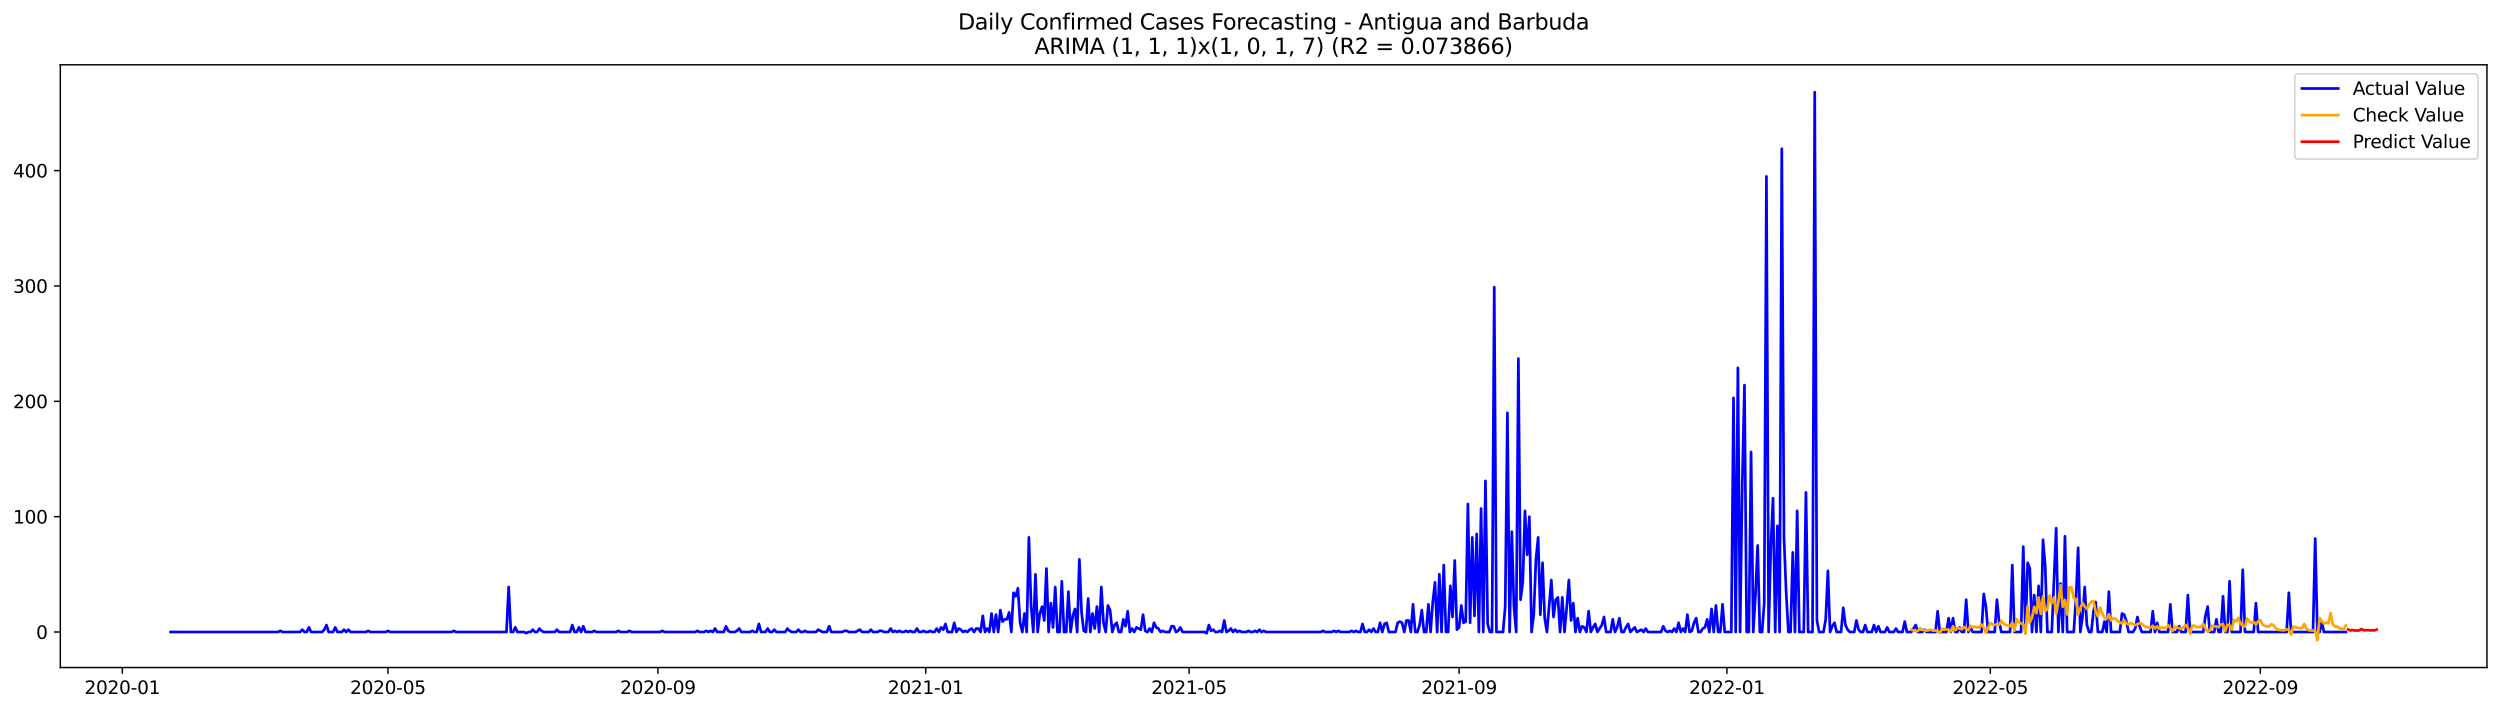 <?xml version="1.0" encoding="utf-8" standalone="no"?>
<!DOCTYPE svg PUBLIC "-//W3C//DTD SVG 1.1//EN"
  "http://www.w3.org/Graphics/SVG/1.1/DTD/svg11.dtd">
<svg xmlns:xlink="http://www.w3.org/1999/xlink" width="1379.688pt" height="392.274pt" viewBox="0 0 1379.688 392.274" xmlns="http://www.w3.org/2000/svg" version="1.1">
 <defs>
  <style type="text/css">*{stroke-linejoin: round; stroke-linecap: butt}</style>
 </defs>
 <g id="figure_1">
  <g id="patch_1">
   <path d="M 0 392.274 
L 1379.688 392.274 
L 1379.688 0 
L 0 0 
z
" style="fill: #ffffff"/>
  </g>
  <g id="axes_1">
   <g id="patch_2">
    <path d="M 33.288 368.396 
L 1372.487 368.396 
L 1372.487 35.755 
L 33.288 35.755 
z
" style="fill: #ffffff"/>
   </g>
   <g id="matplotlib.axis_1">
    <g id="xtick_1">
     <g id="line2d_1">
      <defs>
       <path id="m05536c8776" d="M 0 0 
L 0 3.5 
" style="stroke: #000000; stroke-width: 0.8"/>
      </defs>
      <g>
       <use xlink:href="#m05536c8776" x="67.509" y="368.396" style="stroke: #000000; stroke-width: 0.8"/>
      </g>
     </g>
     <g id="text_1">
      <!-- 2020-01 -->
      <g transform="translate(46.618 382.994)scale(0.1 -0.1)">
       <defs>
        <path id="DejaVuSans-32" d="M 1228 531 
L 3431 531 
L 3431 0 
L 469 0 
L 469 531 
Q 828 903 1448 1529 
Q 2069 2156 2228 2338 
Q 2531 2678 2651 2914 
Q 2772 3150 2772 3378 
Q 2772 3750 2511 3984 
Q 2250 4219 1831 4219 
Q 1534 4219 1204 4116 
Q 875 4013 500 3803 
L 500 4441 
Q 881 4594 1212 4672 
Q 1544 4750 1819 4750 
Q 2544 4750 2975 4387 
Q 3406 4025 3406 3419 
Q 3406 3131 3298 2873 
Q 3191 2616 2906 2266 
Q 2828 2175 2409 1742 
Q 1991 1309 1228 531 
z
" transform="scale(0.016)"/>
        <path id="DejaVuSans-30" d="M 2034 4250 
Q 1547 4250 1301 3770 
Q 1056 3291 1056 2328 
Q 1056 1369 1301 889 
Q 1547 409 2034 409 
Q 2525 409 2770 889 
Q 3016 1369 3016 2328 
Q 3016 3291 2770 3770 
Q 2525 4250 2034 4250 
z
M 2034 4750 
Q 2819 4750 3233 4129 
Q 3647 3509 3647 2328 
Q 3647 1150 3233 529 
Q 2819 -91 2034 -91 
Q 1250 -91 836 529 
Q 422 1150 422 2328 
Q 422 3509 836 4129 
Q 1250 4750 2034 4750 
z
" transform="scale(0.016)"/>
        <path id="DejaVuSans-2d" d="M 313 2009 
L 1997 2009 
L 1997 1497 
L 313 1497 
L 313 2009 
z
" transform="scale(0.016)"/>
        <path id="DejaVuSans-31" d="M 794 531 
L 1825 531 
L 1825 4091 
L 703 3866 
L 703 4441 
L 1819 4666 
L 2450 4666 
L 2450 531 
L 3481 531 
L 3481 0 
L 794 0 
L 794 531 
z
" transform="scale(0.016)"/>
       </defs>
       <use xlink:href="#DejaVuSans-32"/>
       <use xlink:href="#DejaVuSans-30" x="63.623"/>
       <use xlink:href="#DejaVuSans-32" x="127.246"/>
       <use xlink:href="#DejaVuSans-30" x="190.869"/>
       <use xlink:href="#DejaVuSans-2d" x="254.492"/>
       <use xlink:href="#DejaVuSans-30" x="290.576"/>
       <use xlink:href="#DejaVuSans-31" x="354.199"/>
      </g>
     </g>
    </g>
    <g id="xtick_2">
     <g id="line2d_2">
      <g>
       <use xlink:href="#m05536c8776" x="214.089" y="368.396" style="stroke: #000000; stroke-width: 0.8"/>
      </g>
     </g>
     <g id="text_2">
      <!-- 2020-05 -->
      <g transform="translate(193.197 382.994)scale(0.1 -0.1)">
       <defs>
        <path id="DejaVuSans-35" d="M 691 4666 
L 3169 4666 
L 3169 4134 
L 1269 4134 
L 1269 2991 
Q 1406 3038 1543 3061 
Q 1681 3084 1819 3084 
Q 2600 3084 3056 2656 
Q 3513 2228 3513 1497 
Q 3513 744 3044 326 
Q 2575 -91 1722 -91 
Q 1428 -91 1123 -41 
Q 819 9 494 109 
L 494 744 
Q 775 591 1075 516 
Q 1375 441 1709 441 
Q 2250 441 2565 725 
Q 2881 1009 2881 1497 
Q 2881 1984 2565 2268 
Q 2250 2553 1709 2553 
Q 1456 2553 1204 2497 
Q 953 2441 691 2322 
L 691 4666 
z
" transform="scale(0.016)"/>
       </defs>
       <use xlink:href="#DejaVuSans-32"/>
       <use xlink:href="#DejaVuSans-30" x="63.623"/>
       <use xlink:href="#DejaVuSans-32" x="127.246"/>
       <use xlink:href="#DejaVuSans-30" x="190.869"/>
       <use xlink:href="#DejaVuSans-2d" x="254.492"/>
       <use xlink:href="#DejaVuSans-30" x="290.576"/>
       <use xlink:href="#DejaVuSans-35" x="354.199"/>
      </g>
     </g>
    </g>
    <g id="xtick_3">
     <g id="line2d_3">
      <g>
       <use xlink:href="#m05536c8776" x="363.09" y="368.396" style="stroke: #000000; stroke-width: 0.8"/>
      </g>
     </g>
     <g id="text_3">
      <!-- 2020-09 -->
      <g transform="translate(342.199 382.994)scale(0.1 -0.1)">
       <defs>
        <path id="DejaVuSans-39" d="M 703 97 
L 703 672 
Q 941 559 1184 500 
Q 1428 441 1663 441 
Q 2288 441 2617 861 
Q 2947 1281 2994 2138 
Q 2813 1869 2534 1725 
Q 2256 1581 1919 1581 
Q 1219 1581 811 2004 
Q 403 2428 403 3163 
Q 403 3881 828 4315 
Q 1253 4750 1959 4750 
Q 2769 4750 3195 4129 
Q 3622 3509 3622 2328 
Q 3622 1225 3098 567 
Q 2575 -91 1691 -91 
Q 1453 -91 1209 -44 
Q 966 3 703 97 
z
M 1959 2075 
Q 2384 2075 2632 2365 
Q 2881 2656 2881 3163 
Q 2881 3666 2632 3958 
Q 2384 4250 1959 4250 
Q 1534 4250 1286 3958 
Q 1038 3666 1038 3163 
Q 1038 2656 1286 2365 
Q 1534 2075 1959 2075 
z
" transform="scale(0.016)"/>
       </defs>
       <use xlink:href="#DejaVuSans-32"/>
       <use xlink:href="#DejaVuSans-30" x="63.623"/>
       <use xlink:href="#DejaVuSans-32" x="127.246"/>
       <use xlink:href="#DejaVuSans-30" x="190.869"/>
       <use xlink:href="#DejaVuSans-2d" x="254.492"/>
       <use xlink:href="#DejaVuSans-30" x="290.576"/>
       <use xlink:href="#DejaVuSans-39" x="354.199"/>
      </g>
     </g>
    </g>
    <g id="xtick_4">
     <g id="line2d_4">
      <g>
       <use xlink:href="#m05536c8776" x="510.881" y="368.396" style="stroke: #000000; stroke-width: 0.8"/>
      </g>
     </g>
     <g id="text_4">
      <!-- 2021-01 -->
      <g transform="translate(489.99 382.994)scale(0.1 -0.1)">
       <use xlink:href="#DejaVuSans-32"/>
       <use xlink:href="#DejaVuSans-30" x="63.623"/>
       <use xlink:href="#DejaVuSans-32" x="127.246"/>
       <use xlink:href="#DejaVuSans-31" x="190.869"/>
       <use xlink:href="#DejaVuSans-2d" x="254.492"/>
       <use xlink:href="#DejaVuSans-30" x="290.576"/>
       <use xlink:href="#DejaVuSans-31" x="354.199"/>
      </g>
     </g>
    </g>
    <g id="xtick_5">
     <g id="line2d_5">
      <g>
       <use xlink:href="#m05536c8776" x="656.249" y="368.396" style="stroke: #000000; stroke-width: 0.8"/>
      </g>
     </g>
     <g id="text_5">
      <!-- 2021-05 -->
      <g transform="translate(635.357 382.994)scale(0.1 -0.1)">
       <use xlink:href="#DejaVuSans-32"/>
       <use xlink:href="#DejaVuSans-30" x="63.623"/>
       <use xlink:href="#DejaVuSans-32" x="127.246"/>
       <use xlink:href="#DejaVuSans-31" x="190.869"/>
       <use xlink:href="#DejaVuSans-2d" x="254.492"/>
       <use xlink:href="#DejaVuSans-30" x="290.576"/>
       <use xlink:href="#DejaVuSans-35" x="354.199"/>
      </g>
     </g>
    </g>
    <g id="xtick_6">
     <g id="line2d_6">
      <g>
       <use xlink:href="#m05536c8776" x="805.251" y="368.396" style="stroke: #000000; stroke-width: 0.8"/>
      </g>
     </g>
     <g id="text_6">
      <!-- 2021-09 -->
      <g transform="translate(784.359 382.994)scale(0.1 -0.1)">
       <use xlink:href="#DejaVuSans-32"/>
       <use xlink:href="#DejaVuSans-30" x="63.623"/>
       <use xlink:href="#DejaVuSans-32" x="127.246"/>
       <use xlink:href="#DejaVuSans-31" x="190.869"/>
       <use xlink:href="#DejaVuSans-2d" x="254.492"/>
       <use xlink:href="#DejaVuSans-30" x="290.576"/>
       <use xlink:href="#DejaVuSans-39" x="354.199"/>
      </g>
     </g>
    </g>
    <g id="xtick_7">
     <g id="line2d_7">
      <g>
       <use xlink:href="#m05536c8776" x="953.041" y="368.396" style="stroke: #000000; stroke-width: 0.8"/>
      </g>
     </g>
     <g id="text_7">
      <!-- 2022-01 -->
      <g transform="translate(932.15 382.994)scale(0.1 -0.1)">
       <use xlink:href="#DejaVuSans-32"/>
       <use xlink:href="#DejaVuSans-30" x="63.623"/>
       <use xlink:href="#DejaVuSans-32" x="127.246"/>
       <use xlink:href="#DejaVuSans-32" x="190.869"/>
       <use xlink:href="#DejaVuSans-2d" x="254.492"/>
       <use xlink:href="#DejaVuSans-30" x="290.576"/>
       <use xlink:href="#DejaVuSans-31" x="354.199"/>
      </g>
     </g>
    </g>
    <g id="xtick_8">
     <g id="line2d_8">
      <g>
       <use xlink:href="#m05536c8776" x="1098.409" y="368.396" style="stroke: #000000; stroke-width: 0.8"/>
      </g>
     </g>
     <g id="text_8">
      <!-- 2022-05 -->
      <g transform="translate(1077.517 382.994)scale(0.1 -0.1)">
       <use xlink:href="#DejaVuSans-32"/>
       <use xlink:href="#DejaVuSans-30" x="63.623"/>
       <use xlink:href="#DejaVuSans-32" x="127.246"/>
       <use xlink:href="#DejaVuSans-32" x="190.869"/>
       <use xlink:href="#DejaVuSans-2d" x="254.492"/>
       <use xlink:href="#DejaVuSans-30" x="290.576"/>
       <use xlink:href="#DejaVuSans-35" x="354.199"/>
      </g>
     </g>
    </g>
    <g id="xtick_9">
     <g id="line2d_9">
      <g>
       <use xlink:href="#m05536c8776" x="1247.411" y="368.396" style="stroke: #000000; stroke-width: 0.8"/>
      </g>
     </g>
     <g id="text_9">
      <!-- 2022-09 -->
      <g transform="translate(1226.519 382.994)scale(0.1 -0.1)">
       <use xlink:href="#DejaVuSans-32"/>
       <use xlink:href="#DejaVuSans-30" x="63.623"/>
       <use xlink:href="#DejaVuSans-32" x="127.246"/>
       <use xlink:href="#DejaVuSans-32" x="190.869"/>
       <use xlink:href="#DejaVuSans-2d" x="254.492"/>
       <use xlink:href="#DejaVuSans-30" x="290.576"/>
       <use xlink:href="#DejaVuSans-39" x="354.199"/>
      </g>
     </g>
    </g>
   </g>
   <g id="matplotlib.axis_2">
    <g id="ytick_1">
     <g id="line2d_10">
      <defs>
       <path id="mf568b72609" d="M 0 0 
L -3.5 0 
" style="stroke: #000000; stroke-width: 0.8"/>
      </defs>
      <g>
       <use xlink:href="#mf568b72609" x="33.288" y="348.787" style="stroke: #000000; stroke-width: 0.8"/>
      </g>
     </g>
     <g id="text_10">
      <!-- 0 -->
      <g transform="translate(19.925 352.586)scale(0.1 -0.1)">
       <use xlink:href="#DejaVuSans-30"/>
      </g>
     </g>
    </g>
    <g id="ytick_2">
     <g id="line2d_11">
      <g>
       <use xlink:href="#mf568b72609" x="33.288" y="285.131" style="stroke: #000000; stroke-width: 0.8"/>
      </g>
     </g>
     <g id="text_11">
      <!-- 100 -->
      <g transform="translate(7.2 288.93)scale(0.1 -0.1)">
       <use xlink:href="#DejaVuSans-31"/>
       <use xlink:href="#DejaVuSans-30" x="63.623"/>
       <use xlink:href="#DejaVuSans-30" x="127.246"/>
      </g>
     </g>
    </g>
    <g id="ytick_3">
     <g id="line2d_12">
      <g>
       <use xlink:href="#mf568b72609" x="33.288" y="221.474" style="stroke: #000000; stroke-width: 0.8"/>
      </g>
     </g>
     <g id="text_12">
      <!-- 200 -->
      <g transform="translate(7.2 225.274)scale(0.1 -0.1)">
       <use xlink:href="#DejaVuSans-32"/>
       <use xlink:href="#DejaVuSans-30" x="63.623"/>
       <use xlink:href="#DejaVuSans-30" x="127.246"/>
      </g>
     </g>
    </g>
    <g id="ytick_4">
     <g id="line2d_13">
      <g>
       <use xlink:href="#mf568b72609" x="33.288" y="157.818" style="stroke: #000000; stroke-width: 0.8"/>
      </g>
     </g>
     <g id="text_13">
      <!-- 300 -->
      <g transform="translate(7.2 161.617)scale(0.1 -0.1)">
       <defs>
        <path id="DejaVuSans-33" d="M 2597 2516 
Q 3050 2419 3304 2112 
Q 3559 1806 3559 1356 
Q 3559 666 3084 287 
Q 2609 -91 1734 -91 
Q 1441 -91 1130 -33 
Q 819 25 488 141 
L 488 750 
Q 750 597 1062 519 
Q 1375 441 1716 441 
Q 2309 441 2620 675 
Q 2931 909 2931 1356 
Q 2931 1769 2642 2001 
Q 2353 2234 1838 2234 
L 1294 2234 
L 1294 2753 
L 1863 2753 
Q 2328 2753 2575 2939 
Q 2822 3125 2822 3475 
Q 2822 3834 2567 4026 
Q 2313 4219 1838 4219 
Q 1578 4219 1281 4162 
Q 984 4106 628 3988 
L 628 4550 
Q 988 4650 1302 4700 
Q 1616 4750 1894 4750 
Q 2613 4750 3031 4423 
Q 3450 4097 3450 3541 
Q 3450 3153 3228 2886 
Q 3006 2619 2597 2516 
z
" transform="scale(0.016)"/>
       </defs>
       <use xlink:href="#DejaVuSans-33"/>
       <use xlink:href="#DejaVuSans-30" x="63.623"/>
       <use xlink:href="#DejaVuSans-30" x="127.246"/>
      </g>
     </g>
    </g>
    <g id="ytick_5">
     <g id="line2d_14">
      <g>
       <use xlink:href="#mf568b72609" x="33.288" y="94.162" style="stroke: #000000; stroke-width: 0.8"/>
      </g>
     </g>
     <g id="text_14">
      <!-- 400 -->
      <g transform="translate(7.2 97.961)scale(0.1 -0.1)">
       <defs>
        <path id="DejaVuSans-34" d="M 2419 4116 
L 825 1625 
L 2419 1625 
L 2419 4116 
z
M 2253 4666 
L 3047 4666 
L 3047 1625 
L 3713 1625 
L 3713 1100 
L 3047 1100 
L 3047 0 
L 2419 0 
L 2419 1100 
L 313 1100 
L 313 1709 
L 2253 4666 
z
" transform="scale(0.016)"/>
       </defs>
       <use xlink:href="#DejaVuSans-34"/>
       <use xlink:href="#DejaVuSans-30" x="63.623"/>
       <use xlink:href="#DejaVuSans-30" x="127.246"/>
      </g>
     </g>
    </g>
   </g>
   <g id="line2d_15">
    <path d="M 94.16 348.787 
L 153.519 348.787 
L 154.73 348.151 
L 155.942 348.787 
L 165.633 348.787 
L 166.844 347.514 
L 168.055 348.787 
L 169.267 348.787 
L 170.478 346.241 
L 171.69 348.787 
L 177.747 348.787 
L 178.958 347.514 
L 180.169 344.968 
L 181.381 348.787 
L 183.804 348.787 
L 185.015 346.241 
L 186.226 348.787 
L 188.649 348.787 
L 189.861 347.514 
L 191.072 348.787 
L 192.283 347.514 
L 193.495 348.787 
L 201.975 348.787 
L 203.186 348.151 
L 204.397 348.787 
L 212.877 348.787 
L 214.089 348.151 
L 215.3 348.787 
L 249.219 348.787 
L 250.431 348.151 
L 251.642 348.787 
L 279.504 348.787 
L 280.715 323.961 
L 281.927 348.787 
L 283.138 348.787 
L 284.35 346.241 
L 285.561 348.787 
L 289.195 348.787 
L 290.407 349.424 
L 291.618 348.787 
L 292.829 348.787 
L 294.041 347.514 
L 295.252 348.787 
L 296.464 348.787 
L 297.675 346.877 
L 298.886 348.151 
L 300.098 348.787 
L 306.155 348.787 
L 307.366 347.514 
L 308.578 348.787 
L 314.635 348.787 
L 315.846 344.968 
L 317.057 348.787 
L 318.269 348.787 
L 319.48 346.241 
L 320.692 348.787 
L 321.903 345.604 
L 323.114 348.787 
L 326.749 348.787 
L 327.96 348.151 
L 329.171 348.787 
L 340.074 348.787 
L 341.285 348.151 
L 342.497 348.787 
L 346.131 348.787 
L 347.342 348.151 
L 348.554 348.787 
L 364.302 348.787 
L 365.513 348.151 
L 366.725 348.787 
L 383.684 348.787 
L 384.896 348.151 
L 386.107 348.787 
L 388.53 348.787 
L 389.741 348.151 
L 390.953 348.787 
L 392.164 348.151 
L 393.375 348.787 
L 394.587 346.877 
L 395.798 348.787 
L 399.432 348.787 
L 400.644 345.604 
L 401.855 348.151 
L 403.067 348.787 
L 405.489 348.787 
L 406.701 348.151 
L 407.912 346.877 
L 409.124 348.787 
L 413.969 348.787 
L 415.181 348.151 
L 416.392 348.787 
L 417.603 348.787 
L 418.815 344.331 
L 420.026 348.787 
L 422.449 348.787 
L 423.66 346.877 
L 424.872 348.787 
L 426.083 348.787 
L 427.295 347.514 
L 428.506 348.787 
L 433.352 348.787 
L 434.563 346.877 
L 435.774 348.151 
L 436.986 348.787 
L 439.409 348.787 
L 440.62 347.514 
L 441.831 348.787 
L 443.043 348.787 
L 444.254 348.151 
L 445.466 348.787 
L 450.311 348.787 
L 451.523 347.514 
L 453.945 348.787 
L 456.368 348.787 
L 457.579 345.604 
L 458.791 348.787 
L 464.848 348.787 
L 466.059 348.151 
L 467.271 348.151 
L 468.482 348.787 
L 472.116 348.787 
L 474.539 347.514 
L 475.75 348.787 
L 479.385 348.787 
L 480.596 347.514 
L 481.807 348.787 
L 484.23 348.787 
L 485.442 348.151 
L 486.653 348.151 
L 487.864 348.787 
L 490.287 348.787 
L 491.499 346.877 
L 492.71 348.787 
L 493.921 348.151 
L 495.133 348.787 
L 496.344 348.151 
L 497.556 348.787 
L 498.767 348.787 
L 499.978 348.151 
L 501.19 348.787 
L 502.401 348.151 
L 503.613 348.787 
L 504.824 348.787 
L 506.035 346.877 
L 507.247 348.787 
L 508.458 348.787 
L 509.67 348.151 
L 510.881 348.787 
L 512.092 348.787 
L 513.304 348.151 
L 514.515 348.787 
L 515.727 348.787 
L 516.938 346.877 
L 518.149 348.787 
L 519.361 346.241 
L 520.572 347.514 
L 521.784 344.331 
L 522.995 348.787 
L 525.418 348.787 
L 526.629 343.695 
L 527.841 348.787 
L 529.052 346.877 
L 530.263 347.514 
L 531.475 348.787 
L 532.686 348.151 
L 533.898 348.787 
L 535.109 347.514 
L 536.32 346.877 
L 537.532 348.787 
L 538.743 346.877 
L 539.955 346.877 
L 541.166 348.787 
L 542.377 339.875 
L 543.589 348.787 
L 544.8 346.877 
L 546.012 348.787 
L 547.223 338.602 
L 548.434 348.787 
L 549.646 339.239 
L 550.857 348.787 
L 552.069 336.692 
L 553.28 343.058 
L 554.491 341.785 
L 555.703 341.785 
L 556.914 337.966 
L 558.125 348.787 
L 559.337 327.144 
L 560.548 329.054 
L 561.76 324.598 
L 562.971 343.695 
L 564.182 348.787 
L 565.394 338.602 
L 566.605 348.787 
L 567.817 296.589 
L 569.028 334.146 
L 570.239 348.787 
L 571.451 316.959 
L 572.662 348.787 
L 573.874 338.602 
L 575.085 334.783 
L 576.296 342.422 
L 577.508 313.776 
L 578.719 348.787 
L 579.931 332.873 
L 581.142 346.241 
L 582.353 323.961 
L 583.565 348.787 
L 584.776 348.787 
L 585.988 320.778 
L 587.199 348.787 
L 588.41 348.787 
L 589.622 326.507 
L 590.833 348.787 
L 592.045 339.875 
L 593.256 336.056 
L 594.467 348.787 
L 595.679 308.684 
L 596.89 337.966 
L 598.102 348.151 
L 599.313 348.787 
L 600.524 330.327 
L 601.736 348.787 
L 602.947 338.602 
L 604.159 346.877 
L 605.37 334.783 
L 606.581 348.787 
L 607.793 323.961 
L 609.004 343.695 
L 610.216 348.787 
L 611.427 334.146 
L 612.638 336.692 
L 613.85 348.787 
L 615.061 344.968 
L 616.273 343.695 
L 617.484 348.787 
L 618.695 348.787 
L 619.907 341.785 
L 621.118 345.604 
L 622.33 337.329 
L 623.541 348.787 
L 624.752 346.877 
L 625.964 348.787 
L 627.175 346.241 
L 629.598 347.514 
L 630.809 339.239 
L 632.021 348.151 
L 633.232 348.787 
L 634.444 346.877 
L 635.655 348.787 
L 636.866 343.695 
L 638.078 346.241 
L 639.289 346.877 
L 640.501 348.787 
L 641.712 348.151 
L 642.923 348.787 
L 645.346 348.787 
L 646.558 345.604 
L 647.769 345.604 
L 648.98 348.787 
L 650.192 348.151 
L 651.403 346.241 
L 652.615 348.787 
L 664.728 348.787 
L 665.94 349.424 
L 667.151 344.968 
L 668.363 348.151 
L 669.574 347.514 
L 670.785 348.787 
L 671.997 348.787 
L 673.208 348.151 
L 674.42 348.787 
L 675.631 342.422 
L 676.842 348.787 
L 678.054 348.151 
L 679.265 346.877 
L 680.477 348.787 
L 681.688 347.514 
L 682.899 348.787 
L 684.111 348.151 
L 685.322 348.787 
L 687.745 348.787 
L 688.956 348.151 
L 690.168 348.787 
L 691.379 348.787 
L 692.591 348.151 
L 693.802 348.787 
L 695.013 347.514 
L 696.225 348.787 
L 697.436 348.151 
L 698.648 348.787 
L 728.933 348.787 
L 730.144 348.151 
L 731.355 348.787 
L 734.99 348.787 
L 736.201 348.151 
L 737.412 348.787 
L 738.624 348.151 
L 739.835 348.787 
L 744.681 348.787 
L 745.892 348.151 
L 747.104 348.787 
L 748.315 348.151 
L 749.526 348.787 
L 750.738 348.787 
L 751.949 344.331 
L 753.16 348.787 
L 754.372 348.787 
L 755.583 347.514 
L 756.795 348.787 
L 758.006 346.877 
L 759.217 348.787 
L 760.429 348.787 
L 761.64 343.695 
L 762.852 348.787 
L 764.063 344.331 
L 765.274 343.695 
L 766.486 348.787 
L 770.12 348.787 
L 771.331 343.695 
L 772.543 343.058 
L 773.754 343.695 
L 774.966 348.787 
L 776.177 342.422 
L 777.388 342.422 
L 778.6 348.787 
L 779.811 333.51 
L 781.023 348.787 
L 782.234 348.787 
L 783.445 344.968 
L 784.657 336.692 
L 785.868 348.787 
L 787.08 348.787 
L 788.291 333.51 
L 789.502 348.787 
L 790.714 332.237 
L 791.925 321.415 
L 793.137 348.787 
L 794.348 316.959 
L 795.559 348.787 
L 796.771 311.866 
L 797.982 348.787 
L 799.194 348.787 
L 800.405 323.325 
L 801.616 340.512 
L 802.828 309.32 
L 804.039 347.514 
L 805.251 346.241 
L 806.462 334.146 
L 807.673 343.695 
L 808.885 343.058 
L 810.096 278.129 
L 811.308 343.695 
L 812.519 296.589 
L 813.73 339.875 
L 814.942 294.679 
L 816.153 348.787 
L 817.365 280.675 
L 818.576 348.787 
L 819.787 265.397 
L 820.999 344.331 
L 822.21 348.787 
L 823.422 348.787 
L 824.633 158.455 
L 825.844 348.787 
L 829.479 348.787 
L 830.69 334.783 
L 831.901 227.84 
L 833.113 348.787 
L 834.324 293.406 
L 835.536 335.419 
L 836.747 348.787 
L 837.958 197.922 
L 839.17 330.963 
L 840.381 321.415 
L 841.593 281.948 
L 842.804 306.137 
L 844.015 285.131 
L 845.227 348.787 
L 846.438 339.239 
L 847.65 308.684 
L 848.861 296.589 
L 850.072 339.239 
L 851.284 310.593 
L 852.495 341.148 
L 853.706 348.787 
L 856.129 320.142 
L 857.341 340.512 
L 858.552 330.963 
L 859.763 329.69 
L 860.975 348.787 
L 862.186 329.69 
L 863.398 348.787 
L 864.609 335.419 
L 865.82 320.142 
L 867.032 342.422 
L 868.243 332.873 
L 869.455 348.787 
L 870.666 341.148 
L 871.877 348.787 
L 873.089 345.604 
L 874.3 346.241 
L 875.512 348.787 
L 876.723 337.329 
L 877.934 348.787 
L 879.146 346.241 
L 880.357 344.331 
L 881.569 348.787 
L 883.991 344.968 
L 885.203 340.512 
L 886.414 348.787 
L 888.837 348.787 
L 890.048 341.785 
L 891.26 348.787 
L 892.471 346.241 
L 893.683 341.148 
L 894.894 348.787 
L 896.105 348.787 
L 897.317 346.241 
L 898.528 344.331 
L 899.74 348.787 
L 902.162 346.241 
L 903.374 348.787 
L 905.797 347.514 
L 907.008 348.787 
L 908.219 346.877 
L 909.431 348.787 
L 916.699 348.787 
L 917.911 345.604 
L 919.122 348.151 
L 920.333 348.787 
L 921.545 348.151 
L 922.756 348.787 
L 923.968 346.877 
L 925.179 348.787 
L 926.39 343.695 
L 927.602 348.787 
L 928.813 346.877 
L 930.025 348.787 
L 931.236 339.239 
L 932.447 348.787 
L 933.659 348.151 
L 934.87 343.695 
L 936.082 341.148 
L 937.293 348.787 
L 938.504 348.787 
L 939.716 346.877 
L 940.927 346.241 
L 942.139 341.785 
L 943.35 348.787 
L 944.561 336.056 
L 945.773 348.787 
L 946.984 334.146 
L 948.196 348.787 
L 949.407 348.787 
L 950.618 333.51 
L 951.83 348.787 
L 955.464 348.787 
L 956.675 219.565 
L 957.887 348.787 
L 959.098 203.014 
L 960.309 348.787 
L 961.521 266.67 
L 962.732 212.563 
L 963.944 348.787 
L 965.155 348.787 
L 966.366 249.483 
L 967.578 348.787 
L 968.789 328.417 
L 970.001 301.045 
L 971.212 348.787 
L 972.423 348.787 
L 973.635 332.873 
L 974.846 97.345 
L 976.058 348.787 
L 977.269 301.681 
L 978.48 274.946 
L 979.692 348.787 
L 980.903 290.223 
L 982.115 348.787 
L 983.326 82.067 
L 984.537 296.589 
L 985.749 327.144 
L 986.96 348.787 
L 988.172 348.787 
L 989.383 304.864 
L 990.594 348.787 
L 991.806 281.948 
L 993.017 348.787 
L 995.44 348.787 
L 996.651 271.763 
L 997.863 348.787 
L 1000.286 348.787 
L 1001.497 50.876 
L 1002.708 342.422 
L 1003.92 348.787 
L 1006.343 348.787 
L 1007.554 341.785 
L 1008.765 315.049 
L 1009.977 348.787 
L 1011.188 345.604 
L 1012.4 343.695 
L 1013.611 348.787 
L 1016.034 348.787 
L 1017.245 335.419 
L 1018.457 344.968 
L 1019.668 347.514 
L 1020.879 348.787 
L 1023.302 348.787 
L 1024.514 342.422 
L 1025.725 347.514 
L 1026.936 348.787 
L 1028.148 348.787 
L 1029.359 344.968 
L 1030.571 348.787 
L 1032.993 348.787 
L 1034.205 344.968 
L 1035.416 348.787 
L 1036.628 345.604 
L 1037.839 348.787 
L 1040.262 348.787 
L 1041.473 346.241 
L 1042.685 348.787 
L 1045.107 348.787 
L 1046.319 346.877 
L 1047.53 348.787 
L 1049.953 348.787 
L 1051.164 343.058 
L 1052.376 348.787 
L 1054.798 348.787 
L 1057.221 344.968 
L 1058.433 348.787 
L 1060.855 348.787 
L 1062.067 347.514 
L 1063.278 348.787 
L 1068.124 348.787 
L 1069.335 337.329 
L 1070.547 348.787 
L 1074.181 348.787 
L 1075.392 341.148 
L 1076.604 348.787 
L 1077.815 341.148 
L 1079.026 348.787 
L 1080.238 348.787 
L 1081.449 346.241 
L 1082.661 348.787 
L 1083.872 348.787 
L 1085.083 330.963 
L 1086.295 348.787 
L 1087.506 346.241 
L 1088.718 348.787 
L 1093.563 348.787 
L 1094.775 327.781 
L 1095.986 334.783 
L 1097.197 348.787 
L 1100.832 348.787 
L 1102.043 330.963 
L 1103.254 343.058 
L 1104.466 348.787 
L 1109.311 348.787 
L 1110.523 311.866 
L 1111.734 348.787 
L 1115.368 348.787 
L 1116.58 301.681 
L 1117.791 348.787 
L 1119.003 310.593 
L 1120.214 313.776 
L 1121.425 348.787 
L 1122.637 328.417 
L 1123.848 348.787 
L 1125.06 323.325 
L 1126.271 348.787 
L 1127.482 297.862 
L 1128.694 312.503 
L 1129.905 348.787 
L 1132.328 348.787 
L 1134.751 291.496 
L 1135.962 348.787 
L 1137.174 322.051 
L 1138.385 348.787 
L 1139.596 295.952 
L 1140.808 348.787 
L 1144.442 348.787 
L 1145.653 330.963 
L 1146.865 302.318 
L 1148.076 348.787 
L 1149.287 340.512 
L 1150.499 323.961 
L 1151.71 344.968 
L 1152.922 348.787 
L 1154.133 348.787 
L 1155.344 337.329 
L 1156.556 332.237 
L 1157.767 348.787 
L 1160.19 348.787 
L 1161.401 343.058 
L 1162.613 348.787 
L 1163.824 326.507 
L 1165.036 348.787 
L 1169.881 348.787 
L 1171.093 338.602 
L 1172.304 339.239 
L 1173.515 343.058 
L 1174.727 348.787 
L 1177.15 348.787 
L 1178.361 346.877 
L 1179.572 340.512 
L 1180.784 345.604 
L 1181.995 348.787 
L 1186.841 348.787 
L 1188.052 337.329 
L 1189.264 348.787 
L 1190.475 343.695 
L 1191.686 348.787 
L 1196.532 348.787 
L 1197.743 333.51 
L 1198.955 348.787 
L 1201.378 348.787 
L 1202.589 345.604 
L 1203.8 348.787 
L 1206.223 348.787 
L 1207.435 328.417 
L 1208.646 348.787 
L 1215.914 348.787 
L 1217.126 339.875 
L 1218.337 334.783 
L 1219.549 348.787 
L 1221.971 348.787 
L 1223.183 341.785 
L 1224.394 348.787 
L 1225.606 348.787 
L 1226.817 329.054 
L 1228.028 348.787 
L 1229.24 348.787 
L 1230.451 320.778 
L 1231.663 348.787 
L 1236.508 348.787 
L 1237.72 314.413 
L 1238.931 348.787 
L 1243.777 348.787 
L 1244.988 332.873 
L 1246.199 348.787 
L 1261.947 348.787 
L 1263.159 327.144 
L 1264.37 348.787 
L 1276.484 348.787 
L 1277.696 297.226 
L 1278.907 348.787 
L 1280.118 348.787 
L 1281.33 343.058 
L 1282.541 348.787 
L 1294.655 348.787 
L 1294.655 348.787 
" clip-path="url(#p0167543293)" style="fill: none; stroke: #0000ff; stroke-width: 1.5; stroke-linecap: square"/>
   </g>
   <g id="line2d_16">
    <path d="M 1054.798 347.507 
L 1057.221 348.26 
L 1058.433 348.157 
L 1059.644 346.722 
L 1060.855 347.534 
L 1062.067 347.863 
L 1063.278 348.047 
L 1064.49 347.728 
L 1065.701 347.595 
L 1066.912 348.077 
L 1068.124 347.986 
L 1069.335 348.29 
L 1070.547 349.416 
L 1071.758 347.067 
L 1075.392 347.6 
L 1076.604 348.433 
L 1077.815 345.599 
L 1079.026 347.76 
L 1080.238 346.603 
L 1081.449 346.831 
L 1082.661 347.264 
L 1083.872 346.037 
L 1085.083 347.03 
L 1086.295 347.816 
L 1087.506 345.319 
L 1088.718 346.257 
L 1089.929 345.694 
L 1091.14 346.254 
L 1092.352 346.271 
L 1093.563 344.679 
L 1094.775 346.358 
L 1095.986 349.28 
L 1098.409 343.885 
L 1099.62 344.497 
L 1100.832 344.864 
L 1102.043 344.596 
L 1103.254 344.797 
L 1104.466 342.609 
L 1105.677 344.053 
L 1106.889 344.891 
L 1109.311 345.677 
L 1110.523 343.635 
L 1111.734 348.142 
L 1112.946 341.699 
L 1114.157 343.334 
L 1115.368 344.043 
L 1116.58 344.565 
L 1117.791 349.741 
L 1119.003 334.559 
L 1120.214 343.498 
L 1121.425 340.985 
L 1122.637 334.861 
L 1123.848 338.452 
L 1125.06 329.723 
L 1126.271 338.769 
L 1127.482 329.214 
L 1128.694 337.194 
L 1129.905 336.234 
L 1131.117 328.596 
L 1132.328 332.705 
L 1133.539 329.835 
L 1134.751 338.733 
L 1135.962 332.338 
L 1137.174 322.944 
L 1138.385 334.852 
L 1139.596 331.153 
L 1140.808 339.079 
L 1142.019 324.088 
L 1143.231 324.067 
L 1144.442 330.076 
L 1145.653 330.609 
L 1146.865 339.263 
L 1148.076 335.759 
L 1149.287 332.733 
L 1150.499 334.735 
L 1151.71 336.027 
L 1152.922 333.858 
L 1154.133 332 
L 1155.344 331.774 
L 1156.556 337.543 
L 1157.767 340.142 
L 1158.979 335.246 
L 1160.19 338.425 
L 1161.401 340.975 
L 1162.613 341.497 
L 1163.824 338.973 
L 1165.036 342.411 
L 1166.247 341.085 
L 1167.458 341.442 
L 1168.67 342.87 
L 1169.881 343.357 
L 1171.093 344.15 
L 1172.304 342.379 
L 1173.515 344.061 
L 1174.727 344.683 
L 1175.938 343.757 
L 1177.15 344.535 
L 1178.361 344.937 
L 1180.784 343.917 
L 1181.995 344.306 
L 1183.207 345.468 
L 1185.629 346.3 
L 1186.841 346.32 
L 1188.052 345.36 
L 1189.264 346.811 
L 1190.475 345.614 
L 1191.686 347.043 
L 1192.898 346.199 
L 1194.109 346.51 
L 1195.321 346.664 
L 1196.532 345.075 
L 1197.743 346.528 
L 1198.955 348.346 
L 1200.166 345.907 
L 1201.378 346.353 
L 1202.589 346.627 
L 1203.8 347.146 
L 1206.223 344.86 
L 1207.435 346.737 
L 1208.646 349.641 
L 1209.857 345.359 
L 1211.069 345.354 
L 1212.28 346.011 
L 1213.492 346.139 
L 1214.703 345.895 
L 1215.914 344.321 
L 1217.126 346.957 
L 1218.337 348.573 
L 1219.549 348.01 
L 1220.76 345.285 
L 1221.971 345.599 
L 1223.183 345.746 
L 1224.394 346.078 
L 1225.606 344.65 
L 1226.817 344.463 
L 1228.028 348.401 
L 1229.24 344.721 
L 1230.451 345.135 
L 1231.663 347.438 
L 1232.874 342.154 
L 1234.085 342.944 
L 1235.297 340.99 
L 1236.508 344.241 
L 1237.72 345.362 
L 1238.931 345.844 
L 1240.142 341.309 
L 1241.354 342.957 
L 1242.565 343.613 
L 1243.777 343.212 
L 1244.988 344.706 
L 1246.199 342.889 
L 1247.411 342.212 
L 1248.622 344.625 
L 1249.833 345.385 
L 1251.045 345.762 
L 1252.256 345.733 
L 1253.468 344.499 
L 1254.679 345.031 
L 1255.89 346.571 
L 1257.102 347.441 
L 1258.313 347.702 
L 1259.525 347.822 
L 1260.736 347.795 
L 1261.947 347.323 
L 1263.159 347.506 
L 1264.37 350.24 
L 1265.582 345.813 
L 1268.004 346.459 
L 1269.216 346.661 
L 1270.427 346.675 
L 1271.639 344.336 
L 1272.85 347.011 
L 1274.061 347.825 
L 1277.696 348.098 
L 1278.907 353.276 
L 1280.118 341.109 
L 1282.541 344.206 
L 1283.753 343.512 
L 1284.964 344.08 
L 1286.175 338.444 
L 1287.387 344.387 
L 1288.598 345.785 
L 1289.81 345.728 
L 1291.021 346.683 
L 1292.232 347.053 
L 1293.444 347.24 
L 1294.655 345.13 
L 1294.655 345.13 
" clip-path="url(#p0167543293)" style="fill: none; stroke: #ffa500; stroke-width: 1.5; stroke-linecap: square"/>
   </g>
   <g id="line2d_17">
    <path d="M 1295.867 347.314 
L 1297.078 347.963 
L 1298.289 347.687 
L 1299.501 347.976 
L 1300.712 347.969 
L 1301.924 347.971 
L 1303.135 347.127 
L 1304.346 347.79 
L 1305.558 347.82 
L 1306.769 347.745 
L 1307.981 347.874 
L 1309.192 347.873 
L 1310.403 347.873 
L 1311.615 347.46 
" clip-path="url(#p0167543293)" style="fill: none; stroke: #ff0000; stroke-width: 1.5; stroke-linecap: square"/>
   </g>
   <g id="patch_3">
    <path d="M 33.288 368.396 
L 33.288 35.755 
" style="fill: none; stroke: #000000; stroke-width: 0.8; stroke-linejoin: miter; stroke-linecap: square"/>
   </g>
   <g id="patch_4">
    <path d="M 1372.487 368.396 
L 1372.487 35.755 
" style="fill: none; stroke: #000000; stroke-width: 0.8; stroke-linejoin: miter; stroke-linecap: square"/>
   </g>
   <g id="patch_5">
    <path d="M 33.288 368.396 
L 1372.487 368.396 
" style="fill: none; stroke: #000000; stroke-width: 0.8; stroke-linejoin: miter; stroke-linecap: square"/>
   </g>
   <g id="patch_6">
    <path d="M 33.288 35.755 
L 1372.487 35.755 
" style="fill: none; stroke: #000000; stroke-width: 0.8; stroke-linejoin: miter; stroke-linecap: square"/>
   </g>
   <g id="text_15">
    <!-- Daily Confirmed Cases Forecasting - Antigua and Barbuda -->
    <g transform="translate(528.713 16.318)scale(0.12 -0.12)">
     <defs>
      <path id="DejaVuSans-44" d="M 1259 4147 
L 1259 519 
L 2022 519 
Q 2988 519 3436 956 
Q 3884 1394 3884 2338 
Q 3884 3275 3436 3711 
Q 2988 4147 2022 4147 
L 1259 4147 
z
M 628 4666 
L 1925 4666 
Q 3281 4666 3915 4102 
Q 4550 3538 4550 2338 
Q 4550 1131 3912 565 
Q 3275 0 1925 0 
L 628 0 
L 628 4666 
z
" transform="scale(0.016)"/>
      <path id="DejaVuSans-61" d="M 2194 1759 
Q 1497 1759 1228 1600 
Q 959 1441 959 1056 
Q 959 750 1161 570 
Q 1363 391 1709 391 
Q 2188 391 2477 730 
Q 2766 1069 2766 1631 
L 2766 1759 
L 2194 1759 
z
M 3341 1997 
L 3341 0 
L 2766 0 
L 2766 531 
Q 2569 213 2275 61 
Q 1981 -91 1556 -91 
Q 1019 -91 701 211 
Q 384 513 384 1019 
Q 384 1609 779 1909 
Q 1175 2209 1959 2209 
L 2766 2209 
L 2766 2266 
Q 2766 2663 2505 2880 
Q 2244 3097 1772 3097 
Q 1472 3097 1187 3025 
Q 903 2953 641 2809 
L 641 3341 
Q 956 3463 1253 3523 
Q 1550 3584 1831 3584 
Q 2591 3584 2966 3190 
Q 3341 2797 3341 1997 
z
" transform="scale(0.016)"/>
      <path id="DejaVuSans-69" d="M 603 3500 
L 1178 3500 
L 1178 0 
L 603 0 
L 603 3500 
z
M 603 4863 
L 1178 4863 
L 1178 4134 
L 603 4134 
L 603 4863 
z
" transform="scale(0.016)"/>
      <path id="DejaVuSans-6c" d="M 603 4863 
L 1178 4863 
L 1178 0 
L 603 0 
L 603 4863 
z
" transform="scale(0.016)"/>
      <path id="DejaVuSans-79" d="M 2059 -325 
Q 1816 -950 1584 -1140 
Q 1353 -1331 966 -1331 
L 506 -1331 
L 506 -850 
L 844 -850 
Q 1081 -850 1212 -737 
Q 1344 -625 1503 -206 
L 1606 56 
L 191 3500 
L 800 3500 
L 1894 763 
L 2988 3500 
L 3597 3500 
L 2059 -325 
z
" transform="scale(0.016)"/>
      <path id="DejaVuSans-20" transform="scale(0.016)"/>
      <path id="DejaVuSans-43" d="M 4122 4306 
L 4122 3641 
Q 3803 3938 3442 4084 
Q 3081 4231 2675 4231 
Q 1875 4231 1450 3742 
Q 1025 3253 1025 2328 
Q 1025 1406 1450 917 
Q 1875 428 2675 428 
Q 3081 428 3442 575 
Q 3803 722 4122 1019 
L 4122 359 
Q 3791 134 3420 21 
Q 3050 -91 2638 -91 
Q 1578 -91 968 557 
Q 359 1206 359 2328 
Q 359 3453 968 4101 
Q 1578 4750 2638 4750 
Q 3056 4750 3426 4639 
Q 3797 4528 4122 4306 
z
" transform="scale(0.016)"/>
      <path id="DejaVuSans-6f" d="M 1959 3097 
Q 1497 3097 1228 2736 
Q 959 2375 959 1747 
Q 959 1119 1226 758 
Q 1494 397 1959 397 
Q 2419 397 2687 759 
Q 2956 1122 2956 1747 
Q 2956 2369 2687 2733 
Q 2419 3097 1959 3097 
z
M 1959 3584 
Q 2709 3584 3137 3096 
Q 3566 2609 3566 1747 
Q 3566 888 3137 398 
Q 2709 -91 1959 -91 
Q 1206 -91 779 398 
Q 353 888 353 1747 
Q 353 2609 779 3096 
Q 1206 3584 1959 3584 
z
" transform="scale(0.016)"/>
      <path id="DejaVuSans-6e" d="M 3513 2113 
L 3513 0 
L 2938 0 
L 2938 2094 
Q 2938 2591 2744 2837 
Q 2550 3084 2163 3084 
Q 1697 3084 1428 2787 
Q 1159 2491 1159 1978 
L 1159 0 
L 581 0 
L 581 3500 
L 1159 3500 
L 1159 2956 
Q 1366 3272 1645 3428 
Q 1925 3584 2291 3584 
Q 2894 3584 3203 3211 
Q 3513 2838 3513 2113 
z
" transform="scale(0.016)"/>
      <path id="DejaVuSans-66" d="M 2375 4863 
L 2375 4384 
L 1825 4384 
Q 1516 4384 1395 4259 
Q 1275 4134 1275 3809 
L 1275 3500 
L 2222 3500 
L 2222 3053 
L 1275 3053 
L 1275 0 
L 697 0 
L 697 3053 
L 147 3053 
L 147 3500 
L 697 3500 
L 697 3744 
Q 697 4328 969 4595 
Q 1241 4863 1831 4863 
L 2375 4863 
z
" transform="scale(0.016)"/>
      <path id="DejaVuSans-72" d="M 2631 2963 
Q 2534 3019 2420 3045 
Q 2306 3072 2169 3072 
Q 1681 3072 1420 2755 
Q 1159 2438 1159 1844 
L 1159 0 
L 581 0 
L 581 3500 
L 1159 3500 
L 1159 2956 
Q 1341 3275 1631 3429 
Q 1922 3584 2338 3584 
Q 2397 3584 2469 3576 
Q 2541 3569 2628 3553 
L 2631 2963 
z
" transform="scale(0.016)"/>
      <path id="DejaVuSans-6d" d="M 3328 2828 
Q 3544 3216 3844 3400 
Q 4144 3584 4550 3584 
Q 5097 3584 5394 3201 
Q 5691 2819 5691 2113 
L 5691 0 
L 5113 0 
L 5113 2094 
Q 5113 2597 4934 2840 
Q 4756 3084 4391 3084 
Q 3944 3084 3684 2787 
Q 3425 2491 3425 1978 
L 3425 0 
L 2847 0 
L 2847 2094 
Q 2847 2600 2669 2842 
Q 2491 3084 2119 3084 
Q 1678 3084 1418 2786 
Q 1159 2488 1159 1978 
L 1159 0 
L 581 0 
L 581 3500 
L 1159 3500 
L 1159 2956 
Q 1356 3278 1631 3431 
Q 1906 3584 2284 3584 
Q 2666 3584 2933 3390 
Q 3200 3197 3328 2828 
z
" transform="scale(0.016)"/>
      <path id="DejaVuSans-65" d="M 3597 1894 
L 3597 1613 
L 953 1613 
Q 991 1019 1311 708 
Q 1631 397 2203 397 
Q 2534 397 2845 478 
Q 3156 559 3463 722 
L 3463 178 
Q 3153 47 2828 -22 
Q 2503 -91 2169 -91 
Q 1331 -91 842 396 
Q 353 884 353 1716 
Q 353 2575 817 3079 
Q 1281 3584 2069 3584 
Q 2775 3584 3186 3129 
Q 3597 2675 3597 1894 
z
M 3022 2063 
Q 3016 2534 2758 2815 
Q 2500 3097 2075 3097 
Q 1594 3097 1305 2825 
Q 1016 2553 972 2059 
L 3022 2063 
z
" transform="scale(0.016)"/>
      <path id="DejaVuSans-64" d="M 2906 2969 
L 2906 4863 
L 3481 4863 
L 3481 0 
L 2906 0 
L 2906 525 
Q 2725 213 2448 61 
Q 2172 -91 1784 -91 
Q 1150 -91 751 415 
Q 353 922 353 1747 
Q 353 2572 751 3078 
Q 1150 3584 1784 3584 
Q 2172 3584 2448 3432 
Q 2725 3281 2906 2969 
z
M 947 1747 
Q 947 1113 1208 752 
Q 1469 391 1925 391 
Q 2381 391 2643 752 
Q 2906 1113 2906 1747 
Q 2906 2381 2643 2742 
Q 2381 3103 1925 3103 
Q 1469 3103 1208 2742 
Q 947 2381 947 1747 
z
" transform="scale(0.016)"/>
      <path id="DejaVuSans-73" d="M 2834 3397 
L 2834 2853 
Q 2591 2978 2328 3040 
Q 2066 3103 1784 3103 
Q 1356 3103 1142 2972 
Q 928 2841 928 2578 
Q 928 2378 1081 2264 
Q 1234 2150 1697 2047 
L 1894 2003 
Q 2506 1872 2764 1633 
Q 3022 1394 3022 966 
Q 3022 478 2636 193 
Q 2250 -91 1575 -91 
Q 1294 -91 989 -36 
Q 684 19 347 128 
L 347 722 
Q 666 556 975 473 
Q 1284 391 1588 391 
Q 1994 391 2212 530 
Q 2431 669 2431 922 
Q 2431 1156 2273 1281 
Q 2116 1406 1581 1522 
L 1381 1569 
Q 847 1681 609 1914 
Q 372 2147 372 2553 
Q 372 3047 722 3315 
Q 1072 3584 1716 3584 
Q 2034 3584 2315 3537 
Q 2597 3491 2834 3397 
z
" transform="scale(0.016)"/>
      <path id="DejaVuSans-46" d="M 628 4666 
L 3309 4666 
L 3309 4134 
L 1259 4134 
L 1259 2759 
L 3109 2759 
L 3109 2228 
L 1259 2228 
L 1259 0 
L 628 0 
L 628 4666 
z
" transform="scale(0.016)"/>
      <path id="DejaVuSans-63" d="M 3122 3366 
L 3122 2828 
Q 2878 2963 2633 3030 
Q 2388 3097 2138 3097 
Q 1578 3097 1268 2742 
Q 959 2388 959 1747 
Q 959 1106 1268 751 
Q 1578 397 2138 397 
Q 2388 397 2633 464 
Q 2878 531 3122 666 
L 3122 134 
Q 2881 22 2623 -34 
Q 2366 -91 2075 -91 
Q 1284 -91 818 406 
Q 353 903 353 1747 
Q 353 2603 823 3093 
Q 1294 3584 2113 3584 
Q 2378 3584 2631 3529 
Q 2884 3475 3122 3366 
z
" transform="scale(0.016)"/>
      <path id="DejaVuSans-74" d="M 1172 4494 
L 1172 3500 
L 2356 3500 
L 2356 3053 
L 1172 3053 
L 1172 1153 
Q 1172 725 1289 603 
Q 1406 481 1766 481 
L 2356 481 
L 2356 0 
L 1766 0 
Q 1100 0 847 248 
Q 594 497 594 1153 
L 594 3053 
L 172 3053 
L 172 3500 
L 594 3500 
L 594 4494 
L 1172 4494 
z
" transform="scale(0.016)"/>
      <path id="DejaVuSans-67" d="M 2906 1791 
Q 2906 2416 2648 2759 
Q 2391 3103 1925 3103 
Q 1463 3103 1205 2759 
Q 947 2416 947 1791 
Q 947 1169 1205 825 
Q 1463 481 1925 481 
Q 2391 481 2648 825 
Q 2906 1169 2906 1791 
z
M 3481 434 
Q 3481 -459 3084 -895 
Q 2688 -1331 1869 -1331 
Q 1566 -1331 1297 -1286 
Q 1028 -1241 775 -1147 
L 775 -588 
Q 1028 -725 1275 -790 
Q 1522 -856 1778 -856 
Q 2344 -856 2625 -561 
Q 2906 -266 2906 331 
L 2906 616 
Q 2728 306 2450 153 
Q 2172 0 1784 0 
Q 1141 0 747 490 
Q 353 981 353 1791 
Q 353 2603 747 3093 
Q 1141 3584 1784 3584 
Q 2172 3584 2450 3431 
Q 2728 3278 2906 2969 
L 2906 3500 
L 3481 3500 
L 3481 434 
z
" transform="scale(0.016)"/>
      <path id="DejaVuSans-41" d="M 2188 4044 
L 1331 1722 
L 3047 1722 
L 2188 4044 
z
M 1831 4666 
L 2547 4666 
L 4325 0 
L 3669 0 
L 3244 1197 
L 1141 1197 
L 716 0 
L 50 0 
L 1831 4666 
z
" transform="scale(0.016)"/>
      <path id="DejaVuSans-75" d="M 544 1381 
L 544 3500 
L 1119 3500 
L 1119 1403 
Q 1119 906 1312 657 
Q 1506 409 1894 409 
Q 2359 409 2629 706 
Q 2900 1003 2900 1516 
L 2900 3500 
L 3475 3500 
L 3475 0 
L 2900 0 
L 2900 538 
Q 2691 219 2414 64 
Q 2138 -91 1772 -91 
Q 1169 -91 856 284 
Q 544 659 544 1381 
z
M 1991 3584 
L 1991 3584 
z
" transform="scale(0.016)"/>
      <path id="DejaVuSans-42" d="M 1259 2228 
L 1259 519 
L 2272 519 
Q 2781 519 3026 730 
Q 3272 941 3272 1375 
Q 3272 1813 3026 2020 
Q 2781 2228 2272 2228 
L 1259 2228 
z
M 1259 4147 
L 1259 2741 
L 2194 2741 
Q 2656 2741 2882 2914 
Q 3109 3088 3109 3444 
Q 3109 3797 2882 3972 
Q 2656 4147 2194 4147 
L 1259 4147 
z
M 628 4666 
L 2241 4666 
Q 2963 4666 3353 4366 
Q 3744 4066 3744 3513 
Q 3744 3084 3544 2831 
Q 3344 2578 2956 2516 
Q 3422 2416 3680 2098 
Q 3938 1781 3938 1306 
Q 3938 681 3513 340 
Q 3088 0 2303 0 
L 628 0 
L 628 4666 
z
" transform="scale(0.016)"/>
      <path id="DejaVuSans-62" d="M 3116 1747 
Q 3116 2381 2855 2742 
Q 2594 3103 2138 3103 
Q 1681 3103 1420 2742 
Q 1159 2381 1159 1747 
Q 1159 1113 1420 752 
Q 1681 391 2138 391 
Q 2594 391 2855 752 
Q 3116 1113 3116 1747 
z
M 1159 2969 
Q 1341 3281 1617 3432 
Q 1894 3584 2278 3584 
Q 2916 3584 3314 3078 
Q 3713 2572 3713 1747 
Q 3713 922 3314 415 
Q 2916 -91 2278 -91 
Q 1894 -91 1617 61 
Q 1341 213 1159 525 
L 1159 0 
L 581 0 
L 581 4863 
L 1159 4863 
L 1159 2969 
z
" transform="scale(0.016)"/>
     </defs>
     <use xlink:href="#DejaVuSans-44"/>
     <use xlink:href="#DejaVuSans-61" x="77.002"/>
     <use xlink:href="#DejaVuSans-69" x="138.281"/>
     <use xlink:href="#DejaVuSans-6c" x="166.064"/>
     <use xlink:href="#DejaVuSans-79" x="193.848"/>
     <use xlink:href="#DejaVuSans-20" x="253.027"/>
     <use xlink:href="#DejaVuSans-43" x="284.814"/>
     <use xlink:href="#DejaVuSans-6f" x="354.639"/>
     <use xlink:href="#DejaVuSans-6e" x="415.82"/>
     <use xlink:href="#DejaVuSans-66" x="479.199"/>
     <use xlink:href="#DejaVuSans-69" x="514.404"/>
     <use xlink:href="#DejaVuSans-72" x="542.188"/>
     <use xlink:href="#DejaVuSans-6d" x="581.551"/>
     <use xlink:href="#DejaVuSans-65" x="678.963"/>
     <use xlink:href="#DejaVuSans-64" x="740.486"/>
     <use xlink:href="#DejaVuSans-20" x="803.963"/>
     <use xlink:href="#DejaVuSans-43" x="835.75"/>
     <use xlink:href="#DejaVuSans-61" x="905.574"/>
     <use xlink:href="#DejaVuSans-73" x="966.854"/>
     <use xlink:href="#DejaVuSans-65" x="1018.953"/>
     <use xlink:href="#DejaVuSans-73" x="1080.477"/>
     <use xlink:href="#DejaVuSans-20" x="1132.576"/>
     <use xlink:href="#DejaVuSans-46" x="1164.363"/>
     <use xlink:href="#DejaVuSans-6f" x="1218.258"/>
     <use xlink:href="#DejaVuSans-72" x="1279.439"/>
     <use xlink:href="#DejaVuSans-65" x="1318.303"/>
     <use xlink:href="#DejaVuSans-63" x="1379.826"/>
     <use xlink:href="#DejaVuSans-61" x="1434.807"/>
     <use xlink:href="#DejaVuSans-73" x="1496.086"/>
     <use xlink:href="#DejaVuSans-74" x="1548.186"/>
     <use xlink:href="#DejaVuSans-69" x="1587.395"/>
     <use xlink:href="#DejaVuSans-6e" x="1615.178"/>
     <use xlink:href="#DejaVuSans-67" x="1678.557"/>
     <use xlink:href="#DejaVuSans-20" x="1742.033"/>
     <use xlink:href="#DejaVuSans-2d" x="1773.82"/>
     <use xlink:href="#DejaVuSans-20" x="1809.904"/>
     <use xlink:href="#DejaVuSans-41" x="1841.691"/>
     <use xlink:href="#DejaVuSans-6e" x="1910.1"/>
     <use xlink:href="#DejaVuSans-74" x="1973.479"/>
     <use xlink:href="#DejaVuSans-69" x="2012.688"/>
     <use xlink:href="#DejaVuSans-67" x="2040.471"/>
     <use xlink:href="#DejaVuSans-75" x="2103.947"/>
     <use xlink:href="#DejaVuSans-61" x="2167.326"/>
     <use xlink:href="#DejaVuSans-20" x="2228.605"/>
     <use xlink:href="#DejaVuSans-61" x="2260.393"/>
     <use xlink:href="#DejaVuSans-6e" x="2321.672"/>
     <use xlink:href="#DejaVuSans-64" x="2385.051"/>
     <use xlink:href="#DejaVuSans-20" x="2448.527"/>
     <use xlink:href="#DejaVuSans-42" x="2480.314"/>
     <use xlink:href="#DejaVuSans-61" x="2548.918"/>
     <use xlink:href="#DejaVuSans-72" x="2610.197"/>
     <use xlink:href="#DejaVuSans-62" x="2651.311"/>
     <use xlink:href="#DejaVuSans-75" x="2714.787"/>
     <use xlink:href="#DejaVuSans-64" x="2778.166"/>
     <use xlink:href="#DejaVuSans-61" x="2841.643"/>
    </g>
    <!-- ARIMA (1, 1, 1)x(1, 0, 1, 7) (R2 = 0.073866) -->
    <g transform="translate(570.903 29.756)scale(0.12 -0.12)">
     <defs>
      <path id="DejaVuSans-52" d="M 2841 2188 
Q 3044 2119 3236 1894 
Q 3428 1669 3622 1275 
L 4263 0 
L 3584 0 
L 2988 1197 
Q 2756 1666 2539 1819 
Q 2322 1972 1947 1972 
L 1259 1972 
L 1259 0 
L 628 0 
L 628 4666 
L 2053 4666 
Q 2853 4666 3247 4331 
Q 3641 3997 3641 3322 
Q 3641 2881 3436 2590 
Q 3231 2300 2841 2188 
z
M 1259 4147 
L 1259 2491 
L 2053 2491 
Q 2509 2491 2742 2702 
Q 2975 2913 2975 3322 
Q 2975 3731 2742 3939 
Q 2509 4147 2053 4147 
L 1259 4147 
z
" transform="scale(0.016)"/>
      <path id="DejaVuSans-49" d="M 628 4666 
L 1259 4666 
L 1259 0 
L 628 0 
L 628 4666 
z
" transform="scale(0.016)"/>
      <path id="DejaVuSans-4d" d="M 628 4666 
L 1569 4666 
L 2759 1491 
L 3956 4666 
L 4897 4666 
L 4897 0 
L 4281 0 
L 4281 4097 
L 3078 897 
L 2444 897 
L 1241 4097 
L 1241 0 
L 628 0 
L 628 4666 
z
" transform="scale(0.016)"/>
      <path id="DejaVuSans-28" d="M 1984 4856 
Q 1566 4138 1362 3434 
Q 1159 2731 1159 2009 
Q 1159 1288 1364 580 
Q 1569 -128 1984 -844 
L 1484 -844 
Q 1016 -109 783 600 
Q 550 1309 550 2009 
Q 550 2706 781 3412 
Q 1013 4119 1484 4856 
L 1984 4856 
z
" transform="scale(0.016)"/>
      <path id="DejaVuSans-2c" d="M 750 794 
L 1409 794 
L 1409 256 
L 897 -744 
L 494 -744 
L 750 256 
L 750 794 
z
" transform="scale(0.016)"/>
      <path id="DejaVuSans-29" d="M 513 4856 
L 1013 4856 
Q 1481 4119 1714 3412 
Q 1947 2706 1947 2009 
Q 1947 1309 1714 600 
Q 1481 -109 1013 -844 
L 513 -844 
Q 928 -128 1133 580 
Q 1338 1288 1338 2009 
Q 1338 2731 1133 3434 
Q 928 4138 513 4856 
z
" transform="scale(0.016)"/>
      <path id="DejaVuSans-78" d="M 3513 3500 
L 2247 1797 
L 3578 0 
L 2900 0 
L 1881 1375 
L 863 0 
L 184 0 
L 1544 1831 
L 300 3500 
L 978 3500 
L 1906 2253 
L 2834 3500 
L 3513 3500 
z
" transform="scale(0.016)"/>
      <path id="DejaVuSans-37" d="M 525 4666 
L 3525 4666 
L 3525 4397 
L 1831 0 
L 1172 0 
L 2766 4134 
L 525 4134 
L 525 4666 
z
" transform="scale(0.016)"/>
      <path id="DejaVuSans-3d" d="M 678 2906 
L 4684 2906 
L 4684 2381 
L 678 2381 
L 678 2906 
z
M 678 1631 
L 4684 1631 
L 4684 1100 
L 678 1100 
L 678 1631 
z
" transform="scale(0.016)"/>
      <path id="DejaVuSans-2e" d="M 684 794 
L 1344 794 
L 1344 0 
L 684 0 
L 684 794 
z
" transform="scale(0.016)"/>
      <path id="DejaVuSans-38" d="M 2034 2216 
Q 1584 2216 1326 1975 
Q 1069 1734 1069 1313 
Q 1069 891 1326 650 
Q 1584 409 2034 409 
Q 2484 409 2743 651 
Q 3003 894 3003 1313 
Q 3003 1734 2745 1975 
Q 2488 2216 2034 2216 
z
M 1403 2484 
Q 997 2584 770 2862 
Q 544 3141 544 3541 
Q 544 4100 942 4425 
Q 1341 4750 2034 4750 
Q 2731 4750 3128 4425 
Q 3525 4100 3525 3541 
Q 3525 3141 3298 2862 
Q 3072 2584 2669 2484 
Q 3125 2378 3379 2068 
Q 3634 1759 3634 1313 
Q 3634 634 3220 271 
Q 2806 -91 2034 -91 
Q 1263 -91 848 271 
Q 434 634 434 1313 
Q 434 1759 690 2068 
Q 947 2378 1403 2484 
z
M 1172 3481 
Q 1172 3119 1398 2916 
Q 1625 2713 2034 2713 
Q 2441 2713 2670 2916 
Q 2900 3119 2900 3481 
Q 2900 3844 2670 4047 
Q 2441 4250 2034 4250 
Q 1625 4250 1398 4047 
Q 1172 3844 1172 3481 
z
" transform="scale(0.016)"/>
      <path id="DejaVuSans-36" d="M 2113 2584 
Q 1688 2584 1439 2293 
Q 1191 2003 1191 1497 
Q 1191 994 1439 701 
Q 1688 409 2113 409 
Q 2538 409 2786 701 
Q 3034 994 3034 1497 
Q 3034 2003 2786 2293 
Q 2538 2584 2113 2584 
z
M 3366 4563 
L 3366 3988 
Q 3128 4100 2886 4159 
Q 2644 4219 2406 4219 
Q 1781 4219 1451 3797 
Q 1122 3375 1075 2522 
Q 1259 2794 1537 2939 
Q 1816 3084 2150 3084 
Q 2853 3084 3261 2657 
Q 3669 2231 3669 1497 
Q 3669 778 3244 343 
Q 2819 -91 2113 -91 
Q 1303 -91 875 529 
Q 447 1150 447 2328 
Q 447 3434 972 4092 
Q 1497 4750 2381 4750 
Q 2619 4750 2861 4703 
Q 3103 4656 3366 4563 
z
" transform="scale(0.016)"/>
     </defs>
     <use xlink:href="#DejaVuSans-41"/>
     <use xlink:href="#DejaVuSans-52" x="68.408"/>
     <use xlink:href="#DejaVuSans-49" x="137.891"/>
     <use xlink:href="#DejaVuSans-4d" x="167.383"/>
     <use xlink:href="#DejaVuSans-41" x="253.662"/>
     <use xlink:href="#DejaVuSans-20" x="322.07"/>
     <use xlink:href="#DejaVuSans-28" x="353.857"/>
     <use xlink:href="#DejaVuSans-31" x="392.871"/>
     <use xlink:href="#DejaVuSans-2c" x="456.494"/>
     <use xlink:href="#DejaVuSans-20" x="488.281"/>
     <use xlink:href="#DejaVuSans-31" x="520.068"/>
     <use xlink:href="#DejaVuSans-2c" x="583.691"/>
     <use xlink:href="#DejaVuSans-20" x="615.479"/>
     <use xlink:href="#DejaVuSans-31" x="647.266"/>
     <use xlink:href="#DejaVuSans-29" x="710.889"/>
     <use xlink:href="#DejaVuSans-78" x="749.902"/>
     <use xlink:href="#DejaVuSans-28" x="809.082"/>
     <use xlink:href="#DejaVuSans-31" x="848.096"/>
     <use xlink:href="#DejaVuSans-2c" x="911.719"/>
     <use xlink:href="#DejaVuSans-20" x="943.506"/>
     <use xlink:href="#DejaVuSans-30" x="975.293"/>
     <use xlink:href="#DejaVuSans-2c" x="1038.916"/>
     <use xlink:href="#DejaVuSans-20" x="1070.703"/>
     <use xlink:href="#DejaVuSans-31" x="1102.49"/>
     <use xlink:href="#DejaVuSans-2c" x="1166.113"/>
     <use xlink:href="#DejaVuSans-20" x="1197.9"/>
     <use xlink:href="#DejaVuSans-37" x="1229.688"/>
     <use xlink:href="#DejaVuSans-29" x="1293.311"/>
     <use xlink:href="#DejaVuSans-20" x="1332.324"/>
     <use xlink:href="#DejaVuSans-28" x="1364.111"/>
     <use xlink:href="#DejaVuSans-52" x="1403.125"/>
     <use xlink:href="#DejaVuSans-32" x="1472.607"/>
     <use xlink:href="#DejaVuSans-20" x="1536.23"/>
     <use xlink:href="#DejaVuSans-3d" x="1568.018"/>
     <use xlink:href="#DejaVuSans-20" x="1651.807"/>
     <use xlink:href="#DejaVuSans-30" x="1683.594"/>
     <use xlink:href="#DejaVuSans-2e" x="1747.217"/>
     <use xlink:href="#DejaVuSans-30" x="1779.004"/>
     <use xlink:href="#DejaVuSans-37" x="1842.627"/>
     <use xlink:href="#DejaVuSans-33" x="1906.25"/>
     <use xlink:href="#DejaVuSans-38" x="1969.873"/>
     <use xlink:href="#DejaVuSans-36" x="2033.496"/>
     <use xlink:href="#DejaVuSans-36" x="2097.119"/>
     <use xlink:href="#DejaVuSans-29" x="2160.742"/>
    </g>
   </g>
   <g id="legend_1">
    <g id="patch_7">
     <path d="M 1268.408 87.79 
L 1365.487 87.79 
Q 1367.487 87.79 1367.487 85.79 
L 1367.487 42.755 
Q 1367.487 40.755 1365.487 40.755 
L 1268.408 40.755 
Q 1266.408 40.755 1266.408 42.755 
L 1266.408 85.79 
Q 1266.408 87.79 1268.408 87.79 
z
" style="fill: #ffffff; opacity: 0.8; stroke: #cccccc; stroke-linejoin: miter"/>
    </g>
    <g id="line2d_18">
     <path d="M 1270.408 48.854 
L 1280.408 48.854 
L 1290.408 48.854 
" style="fill: none; stroke: #0000ff; stroke-width: 1.5; stroke-linecap: square"/>
    </g>
    <g id="text_16">
     <!-- Actual Value -->
     <g transform="translate(1298.408 52.354)scale(0.1 -0.1)">
      <defs>
       <path id="DejaVuSans-56" d="M 1831 0 
L 50 4666 
L 709 4666 
L 2188 738 
L 3669 4666 
L 4325 4666 
L 2547 0 
L 1831 0 
z
" transform="scale(0.016)"/>
      </defs>
      <use xlink:href="#DejaVuSans-41"/>
      <use xlink:href="#DejaVuSans-63" x="66.658"/>
      <use xlink:href="#DejaVuSans-74" x="121.639"/>
      <use xlink:href="#DejaVuSans-75" x="160.848"/>
      <use xlink:href="#DejaVuSans-61" x="224.227"/>
      <use xlink:href="#DejaVuSans-6c" x="285.506"/>
      <use xlink:href="#DejaVuSans-20" x="313.289"/>
      <use xlink:href="#DejaVuSans-56" x="345.076"/>
      <use xlink:href="#DejaVuSans-61" x="405.734"/>
      <use xlink:href="#DejaVuSans-6c" x="467.014"/>
      <use xlink:href="#DejaVuSans-75" x="494.797"/>
      <use xlink:href="#DejaVuSans-65" x="558.176"/>
     </g>
    </g>
    <g id="line2d_19">
     <path d="M 1270.408 63.532 
L 1280.408 63.532 
L 1290.408 63.532 
" style="fill: none; stroke: #ffa500; stroke-width: 1.5; stroke-linecap: square"/>
    </g>
    <g id="text_17">
     <!-- Check Value -->
     <g transform="translate(1298.408 67.032)scale(0.1 -0.1)">
      <defs>
       <path id="DejaVuSans-68" d="M 3513 2113 
L 3513 0 
L 2938 0 
L 2938 2094 
Q 2938 2591 2744 2837 
Q 2550 3084 2163 3084 
Q 1697 3084 1428 2787 
Q 1159 2491 1159 1978 
L 1159 0 
L 581 0 
L 581 4863 
L 1159 4863 
L 1159 2956 
Q 1366 3272 1645 3428 
Q 1925 3584 2291 3584 
Q 2894 3584 3203 3211 
Q 3513 2838 3513 2113 
z
" transform="scale(0.016)"/>
       <path id="DejaVuSans-6b" d="M 581 4863 
L 1159 4863 
L 1159 1991 
L 2875 3500 
L 3609 3500 
L 1753 1863 
L 3688 0 
L 2938 0 
L 1159 1709 
L 1159 0 
L 581 0 
L 581 4863 
z
" transform="scale(0.016)"/>
      </defs>
      <use xlink:href="#DejaVuSans-43"/>
      <use xlink:href="#DejaVuSans-68" x="69.824"/>
      <use xlink:href="#DejaVuSans-65" x="133.203"/>
      <use xlink:href="#DejaVuSans-63" x="194.727"/>
      <use xlink:href="#DejaVuSans-6b" x="249.707"/>
      <use xlink:href="#DejaVuSans-20" x="307.617"/>
      <use xlink:href="#DejaVuSans-56" x="339.404"/>
      <use xlink:href="#DejaVuSans-61" x="400.062"/>
      <use xlink:href="#DejaVuSans-6c" x="461.342"/>
      <use xlink:href="#DejaVuSans-75" x="489.125"/>
      <use xlink:href="#DejaVuSans-65" x="552.504"/>
     </g>
    </g>
    <g id="line2d_20">
     <path d="M 1270.408 78.21 
L 1280.408 78.21 
L 1290.408 78.21 
" style="fill: none; stroke: #ff0000; stroke-width: 1.5; stroke-linecap: square"/>
    </g>
    <g id="text_18">
     <!-- Predict Value -->
     <g transform="translate(1298.408 81.71)scale(0.1 -0.1)">
      <defs>
       <path id="DejaVuSans-50" d="M 1259 4147 
L 1259 2394 
L 2053 2394 
Q 2494 2394 2734 2622 
Q 2975 2850 2975 3272 
Q 2975 3691 2734 3919 
Q 2494 4147 2053 4147 
L 1259 4147 
z
M 628 4666 
L 2053 4666 
Q 2838 4666 3239 4311 
Q 3641 3956 3641 3272 
Q 3641 2581 3239 2228 
Q 2838 1875 2053 1875 
L 1259 1875 
L 1259 0 
L 628 0 
L 628 4666 
z
" transform="scale(0.016)"/>
      </defs>
      <use xlink:href="#DejaVuSans-50"/>
      <use xlink:href="#DejaVuSans-72" x="58.553"/>
      <use xlink:href="#DejaVuSans-65" x="97.416"/>
      <use xlink:href="#DejaVuSans-64" x="158.939"/>
      <use xlink:href="#DejaVuSans-69" x="222.416"/>
      <use xlink:href="#DejaVuSans-63" x="250.199"/>
      <use xlink:href="#DejaVuSans-74" x="305.18"/>
      <use xlink:href="#DejaVuSans-20" x="344.389"/>
      <use xlink:href="#DejaVuSans-56" x="376.176"/>
      <use xlink:href="#DejaVuSans-61" x="436.834"/>
      <use xlink:href="#DejaVuSans-6c" x="498.113"/>
      <use xlink:href="#DejaVuSans-75" x="525.896"/>
      <use xlink:href="#DejaVuSans-65" x="589.275"/>
     </g>
    </g>
   </g>
  </g>
 </g>
 <defs>
  <clipPath id="p0167543293">
   <rect x="33.288" y="35.755" width="1339.2" height="332.64"/>
  </clipPath>
 </defs>
</svg>
